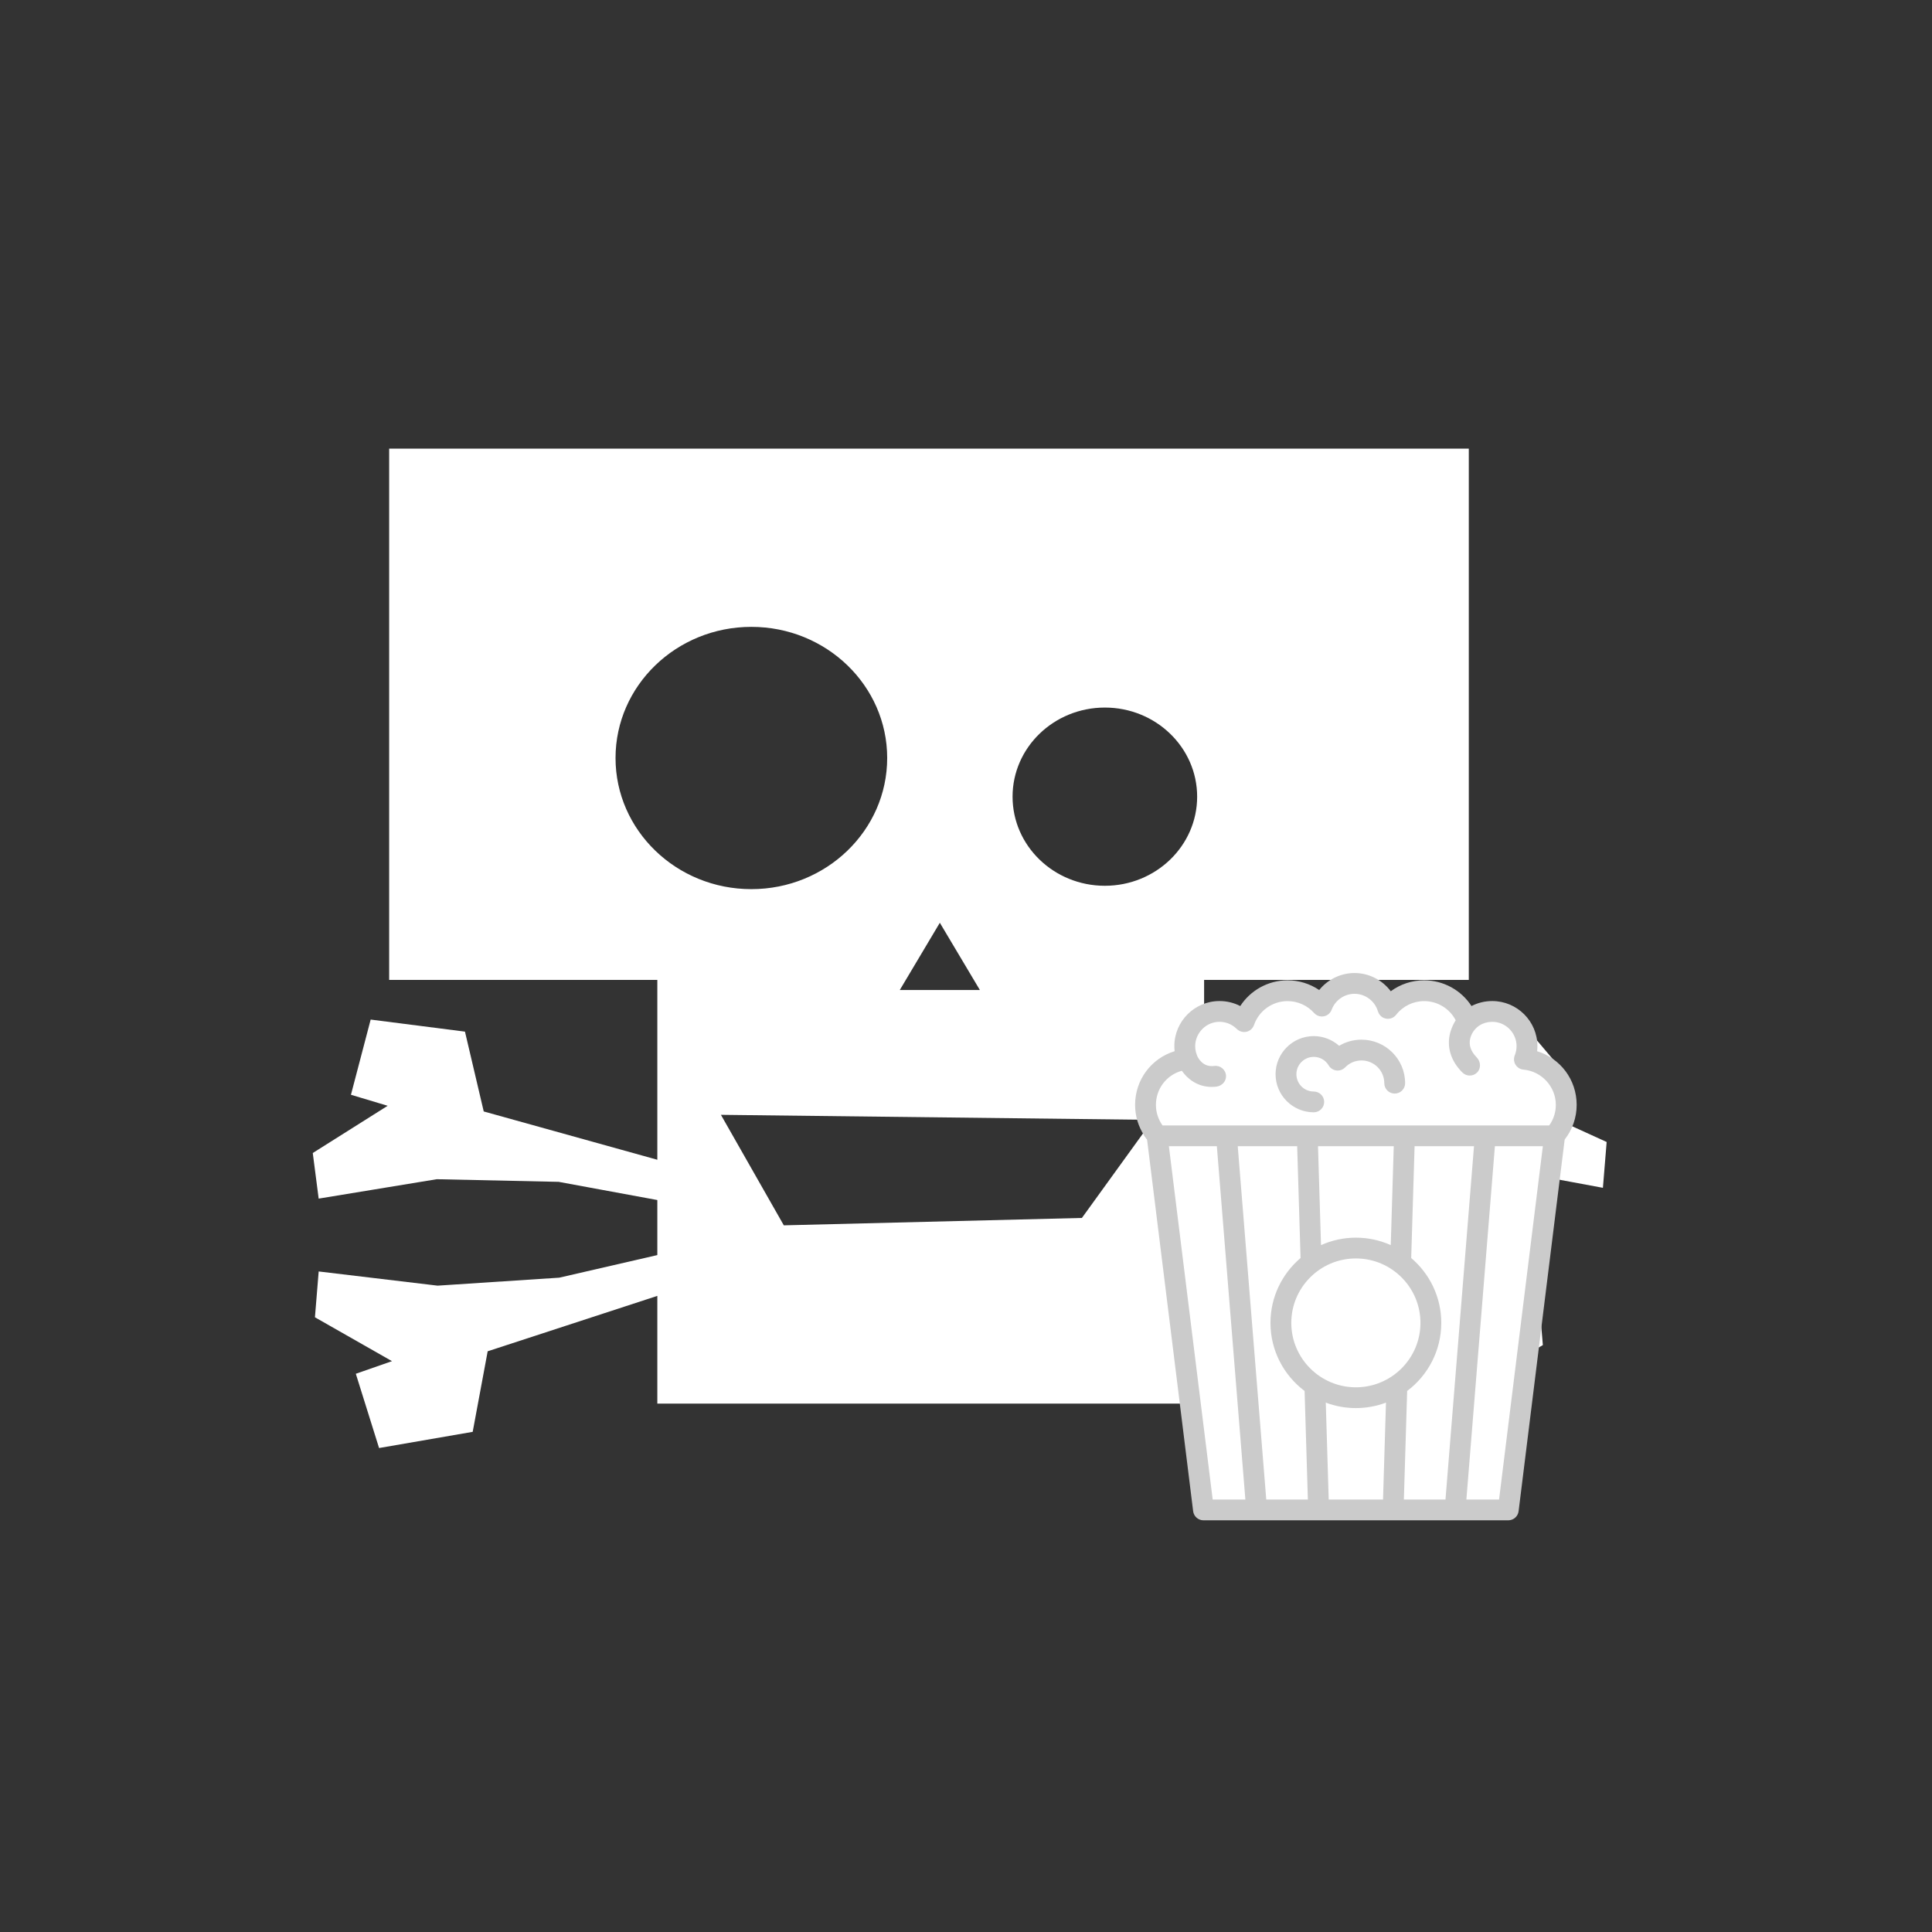 <?xml version="1.0" encoding="UTF-8" standalone="no"?>
<!DOCTYPE svg PUBLIC "-//W3C//DTD SVG 1.1//EN" "http://www.w3.org/Graphics/SVG/1.1/DTD/svg11.dtd">
<svg width="100%" height="100%" viewBox="0 0 100 100" version="1.1" xmlns="http://www.w3.org/2000/svg" xmlns:xlink="http://www.w3.org/1999/xlink" xml:space="preserve" xmlns:serif="http://www.serif.com/" style="fill-rule:evenodd;clip-rule:evenodd;stroke-linejoin:round;stroke-miterlimit:2;">
    <rect x="0" y="0" width="100" height="100" fill="#333333" stroke="none"/>
    <g transform="matrix(1,0,0,1,-184.73,-0.337)">
        <g id="watch-party" transform="matrix(0.589,0,0,0.69,-25.737,0.337)">
            <rect x="357.607" y="0" width="169.911" height="145.017" style="fill:none;"/>
            <g transform="matrix(1.087,0,0,1.087,-24.58,-1.749)">
                <g transform="matrix(0.455,-1.81255e-17,2.19819e-17,0.375,298.956,-45.856)">
                    <path d="M376.11,306.908L329.081,306.908L329.081,338.144L367.396,328.541L372.954,317.401L384.524,313.503L391.302,321.809L385.546,329.618L400.605,336.731L399.939,345.163L376.299,340.618L329.081,345.485L329.081,362.97L345.849,366.925L367.464,368.341L388.582,365.677L389.268,374.107L375.598,382.216L382.03,384.521L377.933,398.197L361.29,395.259L358.591,380.439L329.081,370.541L329.081,384.877L231.929,384.877L231.929,365.053L201.786,375.246L199.123,390.072L182.488,393.051L178.357,379.385L184.784,377.064L171.093,368.99L171.759,360.557L192.884,363.169L214.495,361.701L231.929,357.543L231.929,347.413L214.396,344.065L192.74,343.581L171.756,347.151L170.708,338.758L184.017,330.069L177.491,328.042L180.996,314.203L197.75,316.422L201.084,331.112L231.929,340.001L231.929,306.908L184.281,306.908L184.281,209.136L376.11,209.136L376.11,306.908ZM319.964,332.662L243.227,331.732L254.403,352.07L307.368,350.707L319.964,332.662ZM289.24,308.764L282.124,296.388L275.008,308.764L289.24,308.764ZM248.636,241.933C261.956,241.933 272.77,252.747 272.77,266.067C272.77,279.386 261.956,290.2 248.636,290.2C235.317,290.2 224.503,279.386 224.503,266.067C224.503,252.747 235.317,241.933 248.636,241.933ZM311.445,256.784C320.496,256.784 327.844,264.132 327.844,273.183C327.844,282.233 320.496,289.581 311.445,289.581C302.395,289.581 295.047,282.233 295.047,273.183C295.047,264.132 302.395,256.784 311.445,256.784Z" style="fill:white;"/>
                </g>
                <g transform="matrix(0.236,0,0,0.201,438.011,68.285)">
                    <g transform="matrix(2.162,0,0,2.162,-5641.14,-3375.5)">
                        <path d="M2621.27,1585.39C2620.61,1580.71 2622.44,1577.95 2625.4,1576.06L2629.28,1569.9C2633.85,1569.55 2637.94,1568.26 2641.36,1565.61C2646.26,1567.15 2650.51,1566.59 2654.09,1563.86C2658.17,1566.73 2662.17,1567.18 2666.1,1565.61L2677.66,1569.65L2687.19,1581.18L2685.77,1587.27L2620.54,1587.27L2621.27,1585.39Z" style="fill:white;"/>
                    </g>
                    <g transform="matrix(0.367,0,0,0.367,3.278,2.352)">
                        <path d="M425.17,73.146C425.349,71.569 425.438,69.977 425.438,68.375C425.438,45.125 406.523,26.21 383.273,26.21C376.424,26.21 369.829,27.829 363.919,30.888C354.388,16.131 337.865,6.832 319.734,6.832C308.32,6.832 297.49,10.452 288.571,17.046C280.754,6.589 268.271,0 254.743,0C241.736,0 229.646,6.068 221.768,15.906C213.14,10.05 202.869,6.831 192.253,6.831C174.127,6.831 157.607,16.133 148.077,30.891C142.164,27.831 135.569,26.209 128.726,26.209C105.476,26.209 86.56,45.124 86.56,68.374C86.56,69.977 86.648,71.569 86.826,73.143C65.168,79.785 49.917,99.748 49.917,123.372C49.917,133.641 52.901,143.561 58.429,152.04C59.262,153.318 60.154,154.564 61.101,155.773L450.89,155.772C458.128,146.547 462.084,135.194 462.084,123.372C462.083,99.751 446.832,79.789 425.17,73.146ZM436.463,142.582L75.531,142.582C71.545,136.994 69.36,130.316 69.36,123.372C69.36,108.142 79.412,95.331 93.552,91.449C98.688,98.796 107.884,106.538 121.405,106.538C122.817,106.538 124.275,106.454 125.781,106.276C130.867,105.675 134.95,101.445 134.804,96.325C134.635,90.457 129.468,86.174 123.799,86.929C112.891,88.387 108.536,79.101 107.761,77.182C107.748,77.15 107.732,77.12 107.719,77.087C107.707,77.06 107.702,77.03 107.69,77.003C106.911,75.103 106.4,73.118 106.16,71.078C104.665,58.325 114.311,46.581 127.121,45.705C133.741,45.253 140.051,47.613 144.727,52.238C146.546,54.037 148.976,55.167 151.533,55.205C155.855,55.269 159.568,52.553 160.912,48.641C165.51,35.262 178.104,26.272 192.25,26.272C201.682,26.272 210.683,30.307 216.956,37.347C218.685,39.287 221.128,40.524 223.725,40.661C228.098,40.892 231.948,38.249 233.4,34.319C236.685,25.422 245.262,19.443 254.741,19.443C264.689,19.443 273.589,26.054 276.484,35.556C277.328,38.325 279.172,40.743 281.806,41.944C286.043,43.873 290.851,42.586 293.572,39.092C299.916,30.947 309.452,26.275 319.735,26.275C332.255,26.275 343.546,33.315 349.172,44.196C347.382,47.036 345.404,50.877 344.135,55.481C340.471,68.783 344.477,82.132 355.415,93.071C357.313,94.97 359.801,95.919 362.289,95.919C364.734,95.919 367.178,95.003 369.064,93.17C372.972,89.372 372.643,82.894 368.837,78.992C363.214,73.228 361.219,67.399 362.74,61.182C362.905,60.509 363.102,59.861 363.322,59.243C365.181,54.008 369.169,49.707 374.267,47.502C377.793,45.978 381.706,45.361 385.72,45.778C397.158,46.967 406.012,56.905 405.997,68.403C405.993,71.352 405.428,74.232 404.315,76.962C403.443,79.101 403.33,81.519 404.055,83.713C405.302,87.486 408.636,90.038 412.448,90.373C429.38,91.857 442.643,106.351 442.643,123.373C442.642,130.32 440.454,136.998 436.463,142.582ZM261.257,62.341C253.773,62.341 246.619,64.337 240.382,68.082C233.93,62.337 225.496,59.009 216.68,59.009C197.024,59.009 181.034,74.999 181.034,94.655C181.034,114.311 197.023,130.301 216.678,130.301C222.047,130.301 226.399,125.948 226.399,120.58C226.399,115.211 222.046,110.859 216.678,110.859C207.743,110.859 200.475,103.591 200.475,94.656C200.475,85.721 207.743,78.453 216.678,78.453C222.451,78.453 227.665,81.443 230.623,86.452C232.165,89.064 234.84,90.806 237.852,91.162C240.867,91.52 243.872,90.448 245.98,88.269C250.027,84.087 255.453,81.785 261.257,81.785C272.982,81.785 282.521,91.324 282.521,103.051C282.521,108.42 286.872,112.773 292.242,112.773C297.612,112.773 301.963,108.42 301.963,103.051C301.965,80.603 283.704,62.341 261.257,62.341Z" style="fill:rgb(203,203,203);fill-rule:nonzero;"/>
                    </g>
                    <g transform="matrix(2.162,0,0,2.162,-5641.14,-3375.5)">
                        <path d="M2622.4,1588.75L2685.77,1588.75L2677.66,1647.58L2630.51,1647.39L2622.4,1588.75Z" style="fill:white;"/>
                    </g>
                    <g transform="matrix(0.367,0,0,0.367,3.278,2.352)">
                        <path d="M450.89,155.772C458.128,146.547 52.901,143.561 58.429,152.04C59.262,153.318 60.154,154.564 61.101,155.773L104.105,503.472C104.708,508.343 108.845,512 113.753,512L398.238,512C403.145,512 407.284,508.342 407.886,503.472L450.89,155.772ZM122.346,492.557L81.465,162.025L126.229,162.025L152.847,492.557L122.346,492.557ZM172.353,492.557L145.735,162.025L201.2,162.025L204.361,266.623C187.193,281.257 176.275,303.016 176.275,327.29C176.275,353.297 188.796,376.432 208.124,390.993L211.189,492.556L172.353,492.556L172.353,492.557ZM281.346,492.557L230.642,492.557L227.906,401.886C236.649,405.189 246.111,407.011 255.996,407.011C265.883,407.011 275.348,405.188 284.092,401.883L281.346,492.557ZM300.797,492.557L303.873,390.989C323.198,376.427 335.717,353.295 335.717,327.291C335.717,303.021 324.802,281.264 307.639,266.63L310.799,162.025L366.256,162.025L339.638,492.557L300.797,492.557ZM389.644,492.557L359.143,492.557L385.761,162.025L430.527,162.025L389.644,492.557ZM255.996,387.568C222.759,387.568 195.719,360.528 195.719,327.291C195.719,294.054 222.759,267.014 255.996,267.014C289.233,267.014 316.273,294.054 316.273,327.291C316.273,360.528 289.233,387.568 255.996,387.568ZM220.653,162.025L291.349,162.025L288.552,254.548C278.602,250.079 267.59,247.571 255.997,247.571C244.406,247.571 233.395,250.078 223.449,254.546L220.653,162.025Z" style="fill:rgb(203,203,203);fill-rule:nonzero;"/>
                    </g>
                </g>
            </g>
        </g>
    </g>
</svg>
